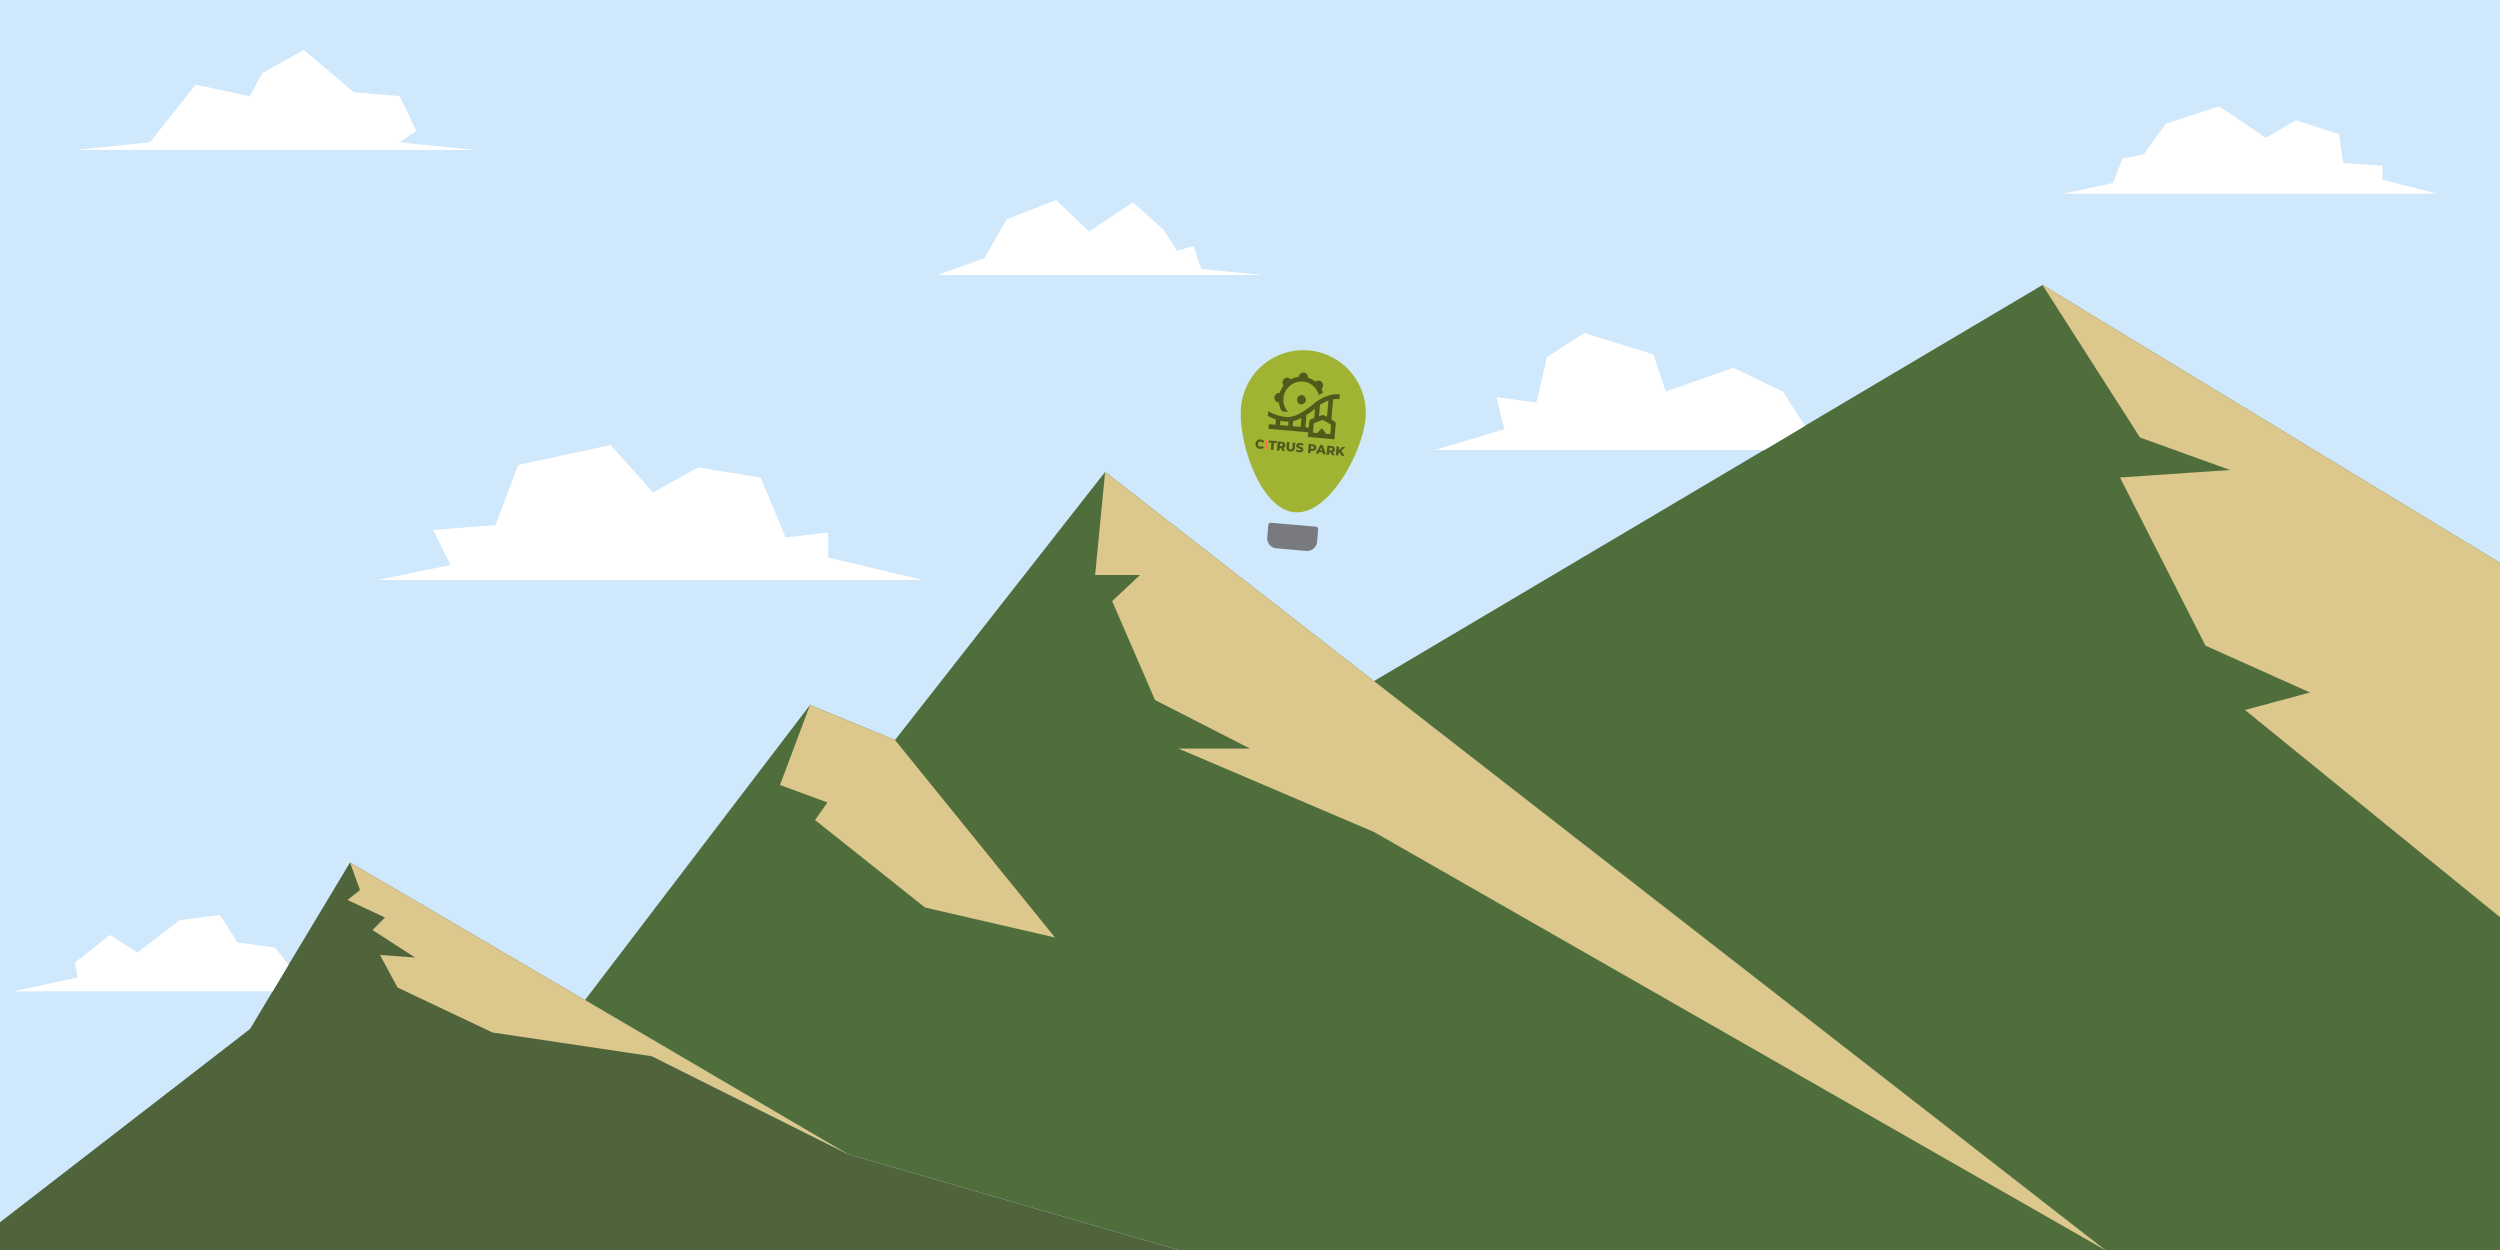 <svg id="Слой_1" data-name="Слой 1" xmlns="http://www.w3.org/2000/svg" viewBox="0 0 1000 500"><defs><style>.cls-3{fill:#506e3c}.cls-4{fill:#dcc88c}.cls-5{fill:#fff}.cls-8{fill:#515a1a}</style></defs><path fill="#d0e8fc" d="M0 0h1000v500H0z"/><path fill="#50643c" d="M0 488.9l100-77.3 40-66.6 199 116.62L471.4 500H0v-11.1z"/><path class="cls-3" d="M234 400l90-118 34 14 84.04-107.22L842.01 500H471.4L339 461.62 234 400z"/><path class="cls-3" d="M549.57 272.45L817 114l183 111.16V500H842.01L549.57 272.45z"/><path class="cls-4" d="M817 114l39 61 36 13-44 3 34.18 67.25L924 277l-26 7 102 82.88V225.16L817 114zM842.01 500L549.57 332.78l-78.17-33.35H500L462 280l-17.13-39.56L456 230h-17.95l3.99-41.22L842.01 500zM324 282l-12 32 19 7-5 7 44 35 52 12-64-79-34-14zM339 461.62l-78.3-39.12L197 413l-38-18-7-13 14 1-17-11 5-5-15-7 5-4-4-11 199 116.62z"/><path class="cls-5" d="M344.25 232H150.86l29.39-6-7-14 25-2 9-24 37-8 17 19 18-10 25 4 10 24 17-2v10l37.89 9h-24.89zM109.04 396.54H5.55L31 391l-1-6 14-11 11 7 17-13 16-2 7 11 15 2 5.42 6.92-6.38 10.62zM705.81 180H574l27.77-8.31-3.19-12.82 15.96 2.13 4.26-18.16 14.89-9.62 27.66 8.55 4.98 14.84 26.94-9.5 19.82 9.5 8.97 13.72-16.25 9.67zM51.62 60H190l-30.12-3.08 6.66-4.61-6.66-13.85-18.32-1.54L121.57 20l-16.65 9.23-5 9.23-21.65-4.61-18.32 23.07L30 60h21.62zM392.56 110H505l-24.47-2.38-3.15-9.23-6.59 1.93-5.15-8.19-12.45-11.16-17.59 11.61L422.41 80l-19.79 7.74-8.8 15.49L375 110h17.56zM957.9 77.5H825l20.2-4.33 3.77-9.67 8.6-1.87 8.73-12.13 21.33-7 18.67 12.6 12-7 17.33 5.6 1.65 11.53 15.69 1.07v5.6L975 77.5h-17.1z"/><path d="M507.95 209.87h18a1 1 0 011 1v5a4 4 0 01-4 4h-12a4 4 0 01-4-4v-5a1 1 0 011-1z" transform="rotate(5 516.976 214.82)" fill="#787a80"/><path d="M546.21 167.24C545 181 531.58 206.11 517.82 204.9s-22.62-28.27-21.42-42a25 25 0 1149.81 4.36z" fill="#a1b333"/><path class="cls-8" d="M503 179.21a1.84 1.84 0 01-.8-1.71 1.75 1.75 0 01.34-.94 1.72 1.72 0 01.75-.61 2.09 2.09 0 011-.15 2.16 2.16 0 01.86.25 1.76 1.76 0 01.59.56l-.68.53a1 1 0 00-.79-.49 1 1 0 00-.53.08.84.84 0 00-.37.33 1 1 0 00-.17.53 1.06 1.06 0 00.07.54.83.83 0 00.32.39 1 1 0 001.36-.17l.59.64a1.8 1.8 0 01-.69.45 2.32 2.32 0 01-.89.1 2.19 2.19 0 01-.96-.33z"/><path d="M506.2 176l1 .09-.32 3.59-1-.09z" fill="#ff7847"/><path class="cls-8" d="M508.58 177.06l-1.08-.06.07-.81 3.16.28-.07.8-1.08-.09-.24 2.79-1-.09zM512.41 179.24h-.55l-.08 1-1-.09.31-3.59 1.61.14a1.93 1.93 0 01.81.24 1.14 1.14 0 01.51.51 1.31 1.31 0 01.13.72 1.38 1.38 0 01-.24.66 1.2 1.2 0 01-.55.41l.66 1.2-1.07-.1zm.62-1.65a.62.62 0 00-.45-.18h-.55l-.1 1 .56.05a.63.63 0 00.47-.1.47.47 0 00.19-.37.45.45 0 00-.15-.4zM514.94 180.06a1.7 1.7 0 01-.32-1.28l.17-2 1 .09-.17 2c0 .58.14.88.59.92s.69-.23.74-.8l.17-2 1 .08-.17 2a1.66 1.66 0 01-.55 1.2 1.6 1.6 0 01-1.25.33 1.63 1.63 0 01-1.21-.54zM518.87 180.73a2.07 2.07 0 01-.63-.34l.4-.72a1.87 1.87 0 00.52.3 1.66 1.66 0 00.61.15q.57.06.6-.24a.25.25 0 00-.15-.24 2.32 2.32 0 00-.51-.2 5 5 0 01-.65-.25 1.14 1.14 0 01-.43-.36.91.91 0 01-.14-.61 1.1 1.1 0 01.23-.58 1.2 1.2 0 01.56-.37 2.19 2.19 0 01.87-.08 3 3 0 01.68.14 1.91 1.91 0 01.57.29l-.37.72a2.07 2.07 0 00-.95-.36.81.81 0 00-.44.05.27.27 0 00-.16.22.23.23 0 00.15.23 2.41 2.41 0 00.5.2 5.1 5.1 0 01.65.24 1.36 1.36 0 01.43.36.86.86 0 01.14.61 1 1 0 01-.22.57 1.21 1.21 0 01-.57.37 2 2 0 01-.87.08 2.87 2.87 0 01-.82-.18zM525.92 177.93a1.29 1.29 0 01.5.51 1.41 1.41 0 01-.12 1.41 1.26 1.26 0 01-.59.41 1.88 1.88 0 01-.84.09h-.61l-.09.93-1-.08.31-3.59 1.61.14a1.88 1.88 0 01.83.18zm-.57 1.52a.46.46 0 00.19-.38.46.46 0 00-.12-.4.67.67 0 00-.45-.18l-.55-.05-.09 1.05h.55a.68.68 0 00.47-.04zM529.08 181l-1.49-.13-.34.67-1-.09 1.87-3.45 1 .08 1.24 3.73-1-.09zm-.23-.77l-.35-1.23-.55 1.11zM532.24 181h-.55l-.08.95-1-.08.32-3.59 1.61.14a1.79 1.79 0 01.81.23 1.25 1.25 0 01.51.51 1.23 1.23 0 01.12.72 1.34 1.34 0 01-.23.67 1.27 1.27 0 01-.55.41l.66 1.19-1.07-.09zm.62-1.66a.72.72 0 00-.45-.18h-.56l-.09 1.06h.55a.69.69 0 00.48-.09.52.52 0 00.19-.38.53.53 0 00-.12-.43zM535.81 180.94l-.41.37-.08.9-1-.09.31-3.59 1 .09-.14 1.49 1.5-1.37 1.09.09-1.57 1.47 1.34 2.13-1.16-.1zM514.91 164.75a.13.13 0 00.11-.21 7.22 7.22 0 01-1.66-4.64v-.62a4.38 4.38 0 01.08-.62 7.17 7.17 0 011.92-3.78 7.58 7.58 0 011.15-1 7.21 7.21 0 014.05-1.25h.61a6 6 0 01.61.08 7.15 7.15 0 014.73 3.09 6.93 6.93 0 011 2.06.14.14 0 00.2.08c.43-.27.91-.54 1.42-.8a.14.14 0 00.07-.16 9.15 9.15 0 00-.61-1.44 1.87 1.87 0 00.6-1.91 1.82 1.82 0 00-1.65-1.39 1.83 1.83 0 00-1.34.43 9.18 9.18 0 00-3-1.56.17.17 0 010-.07 1.87 1.87 0 00-1.71-2 1.86 1.86 0 00-2 1.72 8.82 8.82 0 00-3.2 1 1.88 1.88 0 00-1.26-.66 1.86 1.86 0 00-1.86 1.1 1.91 1.91 0 00.27 2 8.87 8.87 0 00-1.55 3h-.07a1.83 1.83 0 00-1.87 1.12 1.88 1.88 0 001.55 2.68h.05a9.09 9.09 0 001.12 3.41.1.1 0 00.09.06 11.74 11.74 0 002.15.28z"/><path class="cls-8" d="M520.42 161.77a1.88 1.88 0 00.31-3.74 1.88 1.88 0 00-.3 3.74z"/><path class="cls-8" d="M525.63 161.38c-1.68 1.45-6 4.86-9.43 5.34-2.67.37-6.18-.73-8.72-2.12a.14.14 0 00-.2.11l-.13 1.57a.11.11 0 00.07.13 20.56 20.56 0 003.14 1.35l-.17 2a.13.13 0 01-.14.12l-2.39-.21a.14.14 0 00-.15.13l-.14 1.6a.13.13 0 00.12.14l15.68 1.37a.14.14 0 01.12.15l-.14 1.6a.12.12 0 00.12.14l10.36.91a.13.13 0 00.14-.12l.52-5.88a1.36 1.36 0 00-.67-1.28l-1-.56a.14.14 0 01-.06-.13l.7-8-.45.1a8.71 8.71 0 012.86-.21.14.14 0 00.15-.12l.14-1.6a.14.14 0 00-.12-.15c-4.15-.51-8.49 2.14-10.21 3.62zm2.07.74a16.14 16.14 0 013.67-1.88l-.56 6.32a.13.13 0 01-.2.1l-.81-.46a1.3 1.3 0 00-1.12-.1l-.88.32a.14.14 0 01-.18-.14l.39-4.36zm-.65.49l-.23.2-.2.16.2-.16zm.6-.45a6.33 6.33 0 00-.54.41 6.33 6.33 0 01.54-.41zm-12.56 8.13l-2.92-.25a.14.14 0 01-.12-.15l.14-1.61a15.24 15.24 0 002 .32c.41 0 .82.05 1.21.05l-.13 1.52a.13.13 0 01-.18.12zm-4.29-2.39zm5.15.72zm.23 0h.26zm.69-.1zm3.27 2.24l-2.92-.26a.13.13 0 01-.12-.14l.17-1.93a14.64 14.64 0 003.32-1.28l-.3 3.48a.15.15 0 01-.15.11zm2-4.47h-.08zm-.52.31zm1.73 4.44l-1.06-.1a.12.12 0 01-.12-.14l.41-4.79a35.91 35.91 0 003.44-2.5l-.31 3.62a.14.14 0 01-.09.11l-1.05.38a1.36 1.36 0 00-.88 1.15l-.19 2.14a.13.13 0 01-.17.09zm3.12-7.9zm5.48 10.53l-1.4-.12a.15.15 0 01-.09-.06l-1.46-2a.26.26 0 00-.4 0l-1.78 1.71a.15.15 0 01-.11 0l-1.4-.12a.14.14 0 01-.12-.15l.28-3.16a.78.78 0 01.52-.68l2.77-1a.79.79 0 01.67.06l2.57 1.45a.79.79 0 01.4.77l-.27 3.16a.14.14 0 01-.2.12zm0-13.58q.43-.13.87-.24-.5.09-.94.22zm-.51.17l.42-.14z"/></svg>